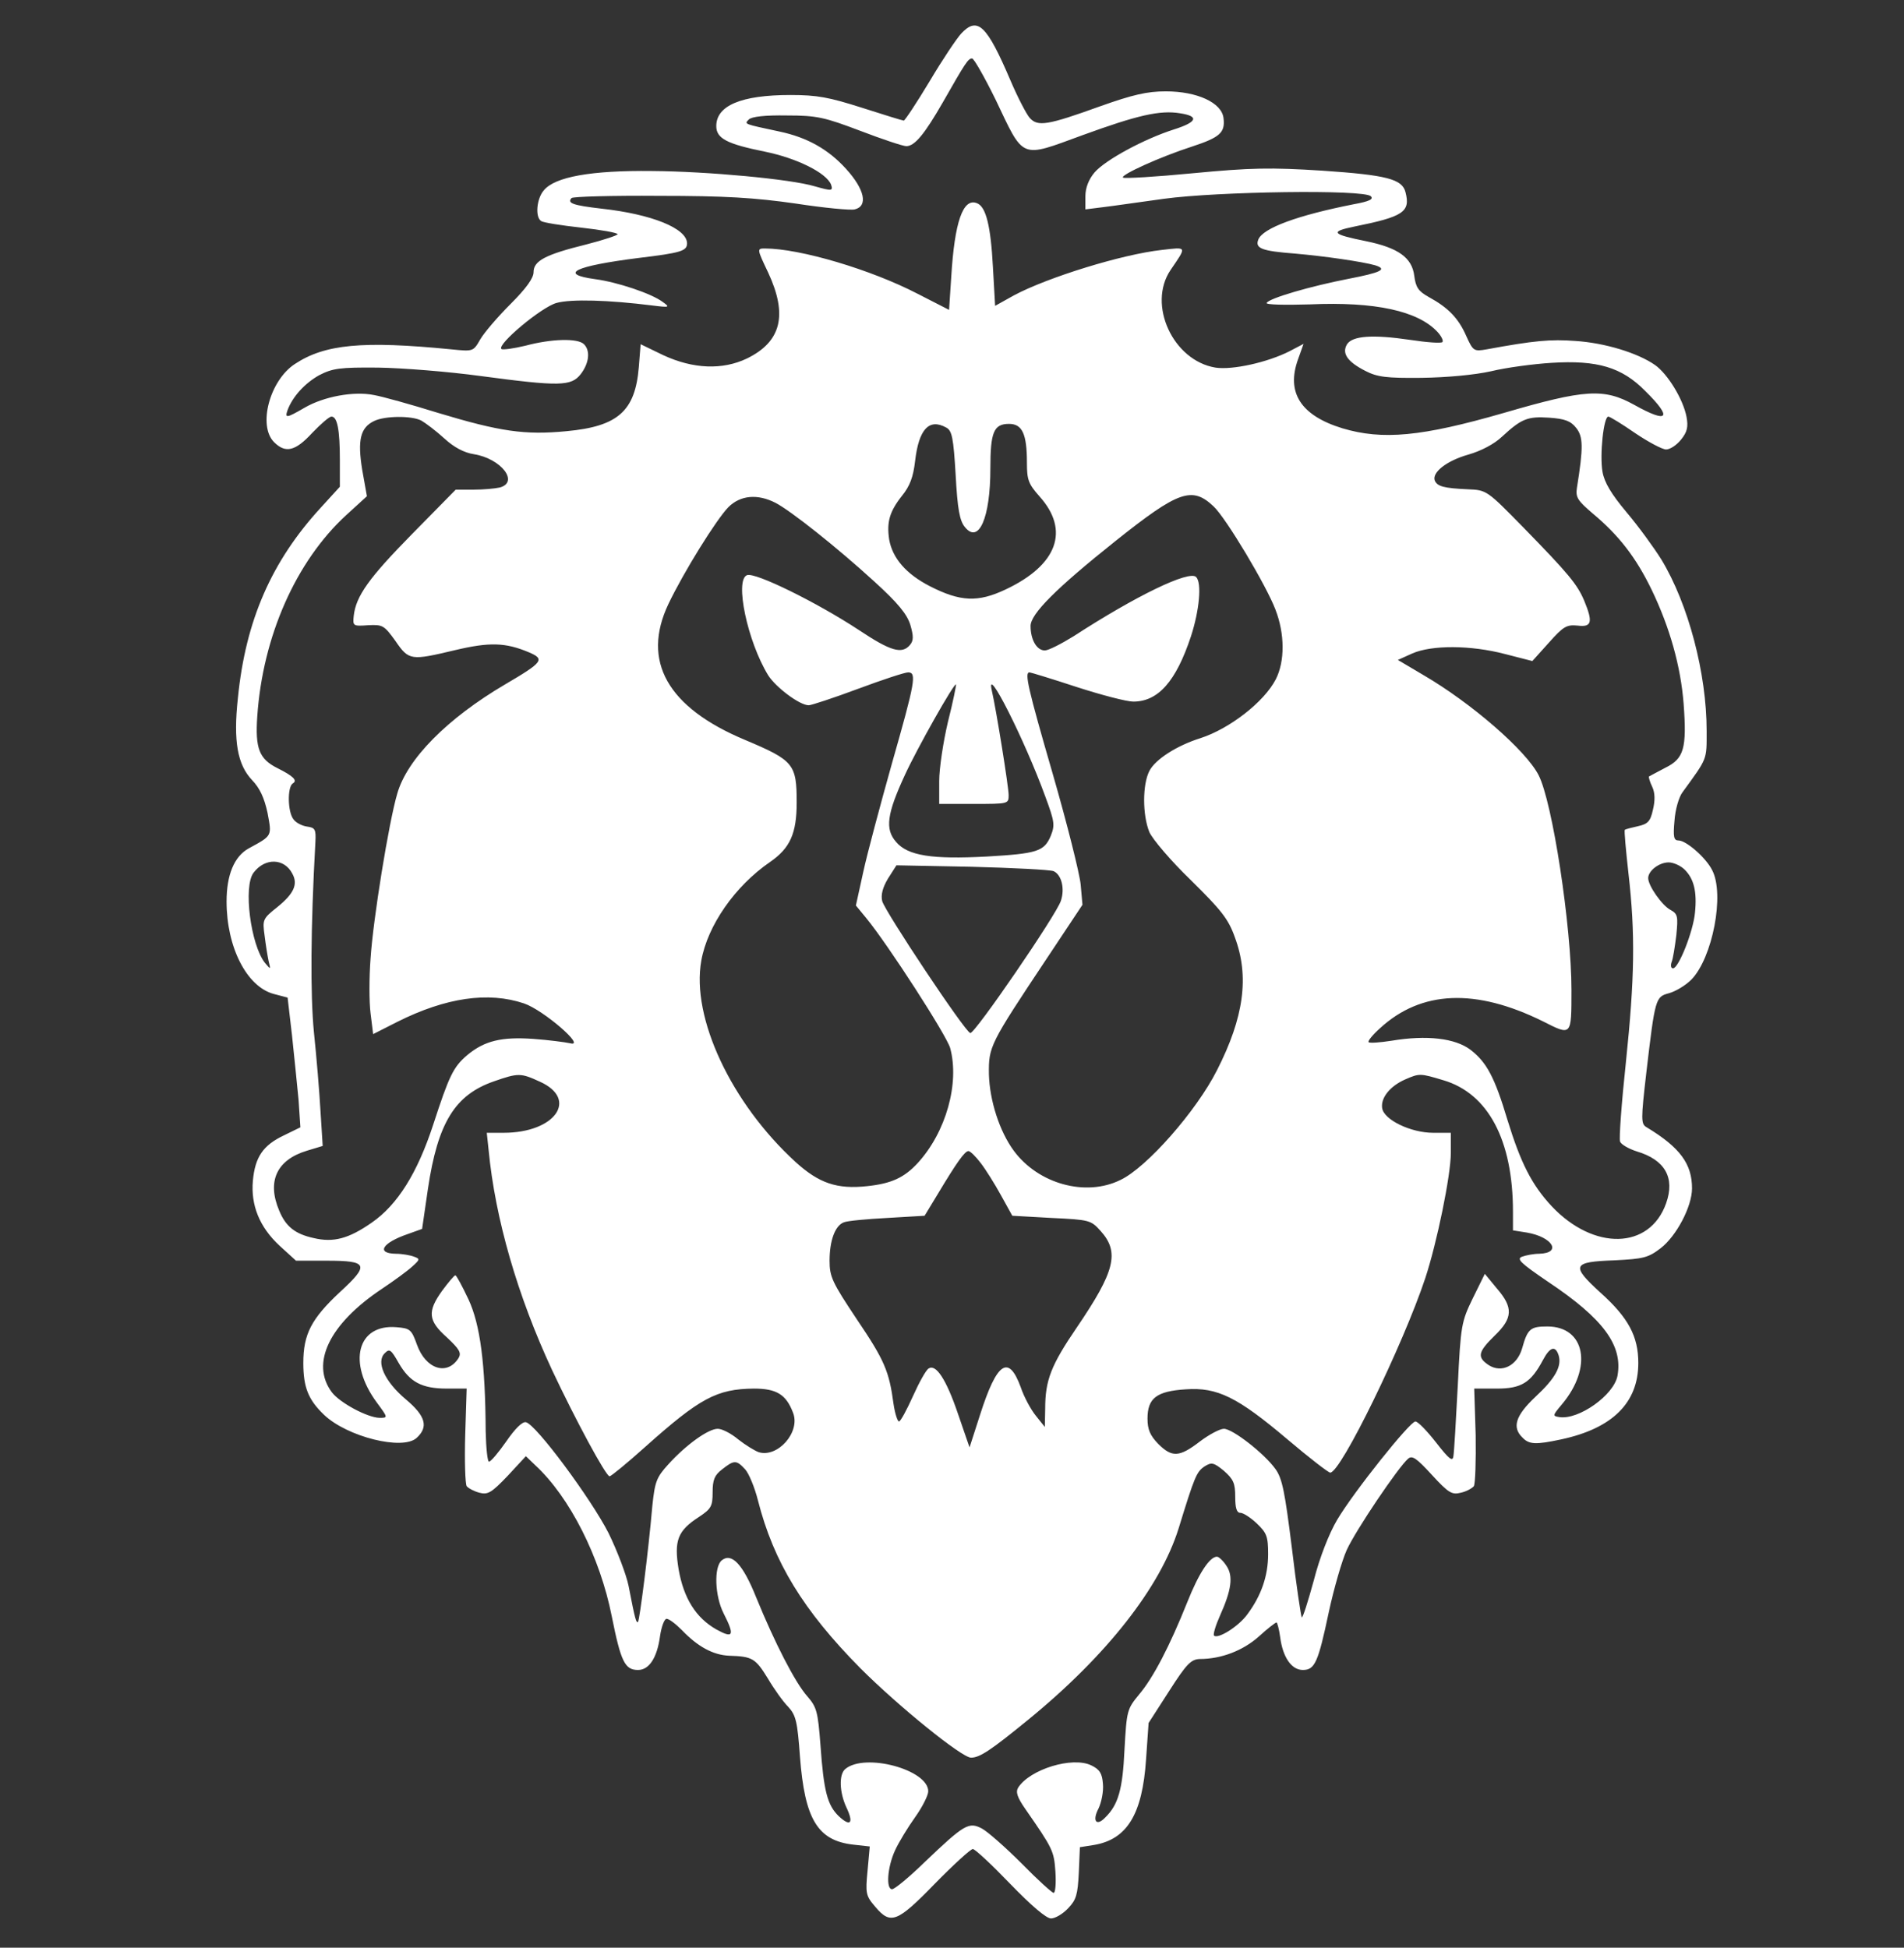 <svg xmlns="http://www.w3.org/2000/svg" width="694.667" height="710.667" preserveAspectRatio="xMidYMid meet" version="1.0" viewBox="0 0 521 533"><rect x="0" y="0" width="521" height="533" fill="#333333" stroke="none"/><g fill="#FFF" stroke="none"><path d="M2630 5238 c-12 -13 -51 -71 -86 -130 -36 -60 -68 -108 -71 -108 -3 0 -55 16 -114 35 -91 29 -123 35 -196 35 -135 0 -203 -29 -203 -85 0 -34 29 -49 133 -70 88 -18 168 -58 181 -90 6 -18 2 -18 -44 -5 -66 20 -295 41 -445 42 -168 2 -267 -16 -297 -53 -20 -23 -24 -74 -7 -84 5 -4 55 -12 110 -18 54 -6 99 -14 99 -18 0 -3 -39 -16 -86 -28 -113 -28 -144 -45 -144 -76 0 -16 -20 -44 -63 -87 -35 -35 -72 -78 -83 -97 -19 -33 -19 -33 -79 -27 -244 24 -346 14 -428 -40 -69 -45 -102 -169 -57 -214 31 -31 58 -25 104 25 24 25 47 45 53 45 16 0 23 -36 23 -119 l0 -73 -52 -57 c-135 -147 -206 -309 -227 -521 -13 -119 -1 -183 39 -225 21 -22 33 -48 42 -89 12 -65 14 -62 -52 -98 -39 -22 -60 -72 -60 -145 0 -125 55 -233 129 -253 l38 -10 12 -103 c6 -56 14 -136 18 -177 l5 -75 -45 -22 c-57 -27 -79 -59 -85 -124 -6 -67 18 -127 73 -178 l45 -41 85 0 c112 0 117 -11 35 -86 -78 -73 -100 -115 -100 -194 0 -67 14 -101 57 -142 63 -60 215 -98 253 -63 33 30 25 60 -30 106 -57 48 -82 102 -57 126 13 13 17 10 38 -27 30 -52 63 -70 132 -70 l54 0 -4 -127 c-2 -71 0 -133 4 -140 5 -6 20 -14 35 -18 23 -6 33 0 77 46 l50 54 26 -25 c94 -87 177 -251 209 -413 25 -125 36 -147 72 -147 30 0 52 33 60 92 4 27 12 48 18 48 7 0 25 -14 42 -31 43 -45 85 -68 129 -70 64 -2 72 -7 106 -62 17 -29 42 -64 56 -78 21 -23 25 -40 32 -136 13 -171 48 -230 146 -241 l45 -5 -6 -66 c-6 -62 -5 -69 21 -99 42 -50 60 -43 163 63 51 52 98 95 104 95 6 0 52 -43 102 -95 58 -60 99 -95 112 -95 11 0 32 12 47 28 22 23 26 37 29 97 l3 70 38 6 c91 15 133 84 143 234 l7 100 56 87 c48 75 60 87 84 88 59 0 118 23 161 61 24 22 46 39 49 39 2 0 7 -18 10 -40 7 -55 31 -90 62 -90 33 0 42 21 71 158 14 65 36 141 49 170 25 55 142 228 168 250 11 10 23 2 65 -44 46 -50 55 -55 79 -49 15 3 31 12 36 18 4 7 6 69 5 140 l-4 127 62 0 c67 0 93 16 126 78 19 36 34 41 43 13 9 -30 -9 -63 -64 -114 -54 -51 -64 -83 -35 -111 18 -19 36 -20 106 -5 140 30 211 100 211 209 0 73 -27 124 -104 193 -81 74 -77 84 39 88 79 4 92 7 126 33 43 33 86 114 86 164 0 67 -33 112 -124 167 -16 9 -16 20 -1 150 24 204 25 207 62 217 18 5 45 21 61 37 58 59 92 234 57 300 -17 34 -71 81 -92 81 -13 0 -15 10 -11 54 2 30 12 65 22 78 69 95 66 87 66 168 0 157 -50 347 -124 469 -20 32 -62 90 -95 129 -42 50 -61 82 -66 111 -8 46 3 151 16 151 4 0 37 -20 73 -45 37 -25 75 -45 85 -45 11 0 29 12 41 27 17 21 20 35 15 62 -9 48 -51 117 -86 142 -47 33 -138 61 -219 66 -67 5 -112 1 -242 -23 -35 -6 -37 -5 -56 37 -21 48 -49 77 -102 106 -29 16 -36 27 -40 58 -6 50 -44 77 -132 95 -94 19 -100 26 -32 40 134 27 154 40 140 94 -9 36 -51 47 -228 59 -141 9 -195 8 -353 -7 -103 -10 -189 -15 -192 -12 -8 7 102 57 189 85 76 25 91 38 86 78 -5 42 -72 73 -158 73 -51 0 -90 -9 -180 -41 -144 -52 -170 -56 -192 -32 -9 10 -33 56 -53 103 -65 152 -90 176 -135 128z m94 -180 c79 -166 66 -161 238 -98 151 55 212 69 267 60 53 -8 47 -24 -16 -44 -82 -26 -189 -84 -218 -118 -16 -19 -25 -42 -25 -65 l0 -36 48 6 c26 3 101 14 167 23 147 20 547 26 566 7 8 -8 -3 -14 -47 -22 -152 -30 -249 -65 -261 -97 -9 -24 10 -31 101 -38 80 -7 184 -22 219 -32 35 -11 15 -20 -73 -37 -103 -20 -217 -53 -224 -66 -3 -5 50 -6 118 -4 179 8 297 -18 350 -76 11 -12 16 -24 13 -27 -3 -4 -43 -1 -89 6 -102 15 -157 11 -172 -12 -15 -25 1 -48 50 -73 33 -17 58 -20 154 -19 70 1 145 8 190 18 41 10 116 20 165 23 126 8 193 -12 257 -77 76 -75 63 -90 -30 -38 -83 46 -134 43 -357 -22 -225 -65 -332 -75 -442 -42 -114 35 -154 98 -121 189 l15 42 -38 -20 c-61 -31 -157 -52 -203 -45 -116 19 -187 172 -123 267 45 66 46 63 -24 55 -109 -12 -312 -75 -404 -124 l-52 -29 -6 106 c-6 113 -19 166 -44 175 -38 15 -61 -52 -70 -201 l-6 -91 -86 44 c-127 66 -322 124 -418 124 -22 0 -22 -1 9 -66 54 -116 36 -189 -58 -235 -67 -32 -147 -29 -229 9 l-62 30 -5 -63 c-10 -120 -57 -162 -198 -175 -114 -11 -182 -1 -351 50 -74 23 -153 45 -176 49 -55 11 -137 -4 -190 -35 -50 -29 -54 -29 -46 -6 14 37 47 73 86 95 37 19 56 22 162 21 66 -1 192 -11 280 -23 217 -29 248 -28 274 5 23 30 27 64 9 82 -17 17 -89 15 -160 -4 -33 -8 -63 -12 -66 -9 -13 12 110 115 151 126 40 11 143 8 262 -7 48 -6 49 -5 28 10 -31 23 -124 54 -184 62 -103 14 -56 36 118 58 116 14 133 19 133 40 0 41 -97 80 -234 95 -78 9 -95 15 -82 29 4 4 112 7 239 6 182 0 262 -5 374 -21 78 -12 151 -19 162 -16 37 9 27 55 -24 111 -48 53 -106 86 -182 102 -98 21 -97 20 -84 33 8 8 45 12 104 11 83 0 103 -5 201 -42 60 -23 117 -42 126 -42 23 0 50 33 100 120 61 107 69 120 80 120 5 0 34 -51 64 -112z m-1571 -879 c12 -7 40 -28 63 -49 26 -24 54 -39 81 -43 74 -12 124 -76 71 -91 -13 -3 -45 -6 -72 -6 l-49 0 -119 -121 c-118 -120 -154 -170 -160 -224 -3 -28 -2 -29 39 -26 40 2 44 0 75 -43 37 -54 42 -54 164 -25 93 22 137 21 201 -6 45 -19 39 -27 -65 -88 -158 -93 -268 -204 -295 -299 -23 -78 -66 -343 -73 -451 -4 -52 -4 -119 0 -150 l7 -57 67 34 c132 66 248 83 346 50 53 -18 172 -121 126 -109 -14 3 -59 9 -101 12 -86 6 -133 -5 -180 -44 -39 -33 -50 -57 -94 -192 -43 -131 -97 -218 -168 -267 -63 -44 -105 -55 -159 -42 -50 11 -76 31 -94 75 -34 80 -7 139 76 164 l43 13 -6 95 c-3 53 -11 150 -18 216 -10 103 -9 286 4 520 2 36 -1 40 -23 43 -14 2 -31 11 -37 20 -16 20 -17 88 -2 98 14 8 2 20 -42 42 -50 25 -61 54 -55 142 15 219 106 424 243 550 l57 52 -13 73 c-13 81 -5 115 33 133 29 14 102 15 129 1z m3160 -20 c19 -24 20 -52 2 -164 -4 -26 2 -35 43 -70 72 -60 119 -121 162 -210 49 -102 79 -208 87 -311 9 -122 1 -150 -50 -175 -23 -12 -43 -23 -45 -24 -1 -1 2 -14 9 -28 8 -17 8 -38 2 -63 -7 -32 -14 -39 -41 -45 -18 -4 -34 -8 -36 -10 -2 -2 3 -56 10 -119 19 -165 17 -287 -7 -517 -12 -112 -19 -209 -16 -217 3 -8 24 -20 46 -27 77 -23 105 -72 80 -142 -45 -127 -198 -130 -313 -8 -55 59 -85 119 -121 236 -35 117 -57 158 -101 192 -42 32 -120 41 -216 25 -32 -5 -60 -7 -63 -4 -3 3 11 20 31 38 113 104 262 110 446 19 79 -40 78 -41 78 86 0 174 -52 515 -90 588 -35 68 -184 197 -314 273 l-71 42 40 18 c53 23 159 23 254 -2 l74 -19 45 50 c40 45 49 50 79 47 39 -5 42 10 18 68 -19 45 -43 74 -167 201 -99 101 -100 102 -151 104 -67 3 -84 8 -91 24 -8 22 32 54 92 71 35 10 71 29 92 49 53 49 70 56 129 52 43 -3 59 -9 74 -28z m-1724 1 c16 -8 20 -28 26 -130 5 -93 11 -125 25 -142 38 -48 70 24 70 160 0 99 9 122 51 122 36 0 49 -27 49 -106 0 -47 4 -58 34 -92 84 -93 50 -188 -92 -255 -76 -36 -124 -34 -208 9 -64 33 -102 76 -111 128 -7 47 1 76 35 119 22 27 31 52 36 95 10 87 38 118 85 92z m732 -216 c34 -32 144 -216 169 -282 26 -67 26 -142 1 -191 -32 -62 -126 -135 -206 -161 -64 -20 -124 -58 -140 -90 -19 -37 -19 -120 0 -167 9 -20 59 -79 114 -132 82 -81 102 -105 120 -156 40 -107 25 -219 -49 -364 -56 -111 -192 -266 -264 -300 -95 -47 -225 -11 -292 80 -39 53 -66 137 -68 209 -1 76 2 82 157 315 l99 149 -5 56 c-3 30 -37 166 -76 301 -69 238 -78 279 -64 279 3 0 62 -18 129 -40 68 -22 137 -40 155 -40 68 0 117 55 158 179 23 71 30 146 14 162 -19 19 -164 -51 -335 -162 -34 -21 -69 -39 -79 -39 -22 0 -39 29 -39 67 0 33 70 103 233 233 172 137 209 150 268 94z m-1199 10 c42 -22 166 -120 270 -215 66 -60 90 -90 99 -119 9 -31 9 -43 -1 -55 -22 -26 -53 -17 -140 41 -114 75 -284 159 -306 150 -34 -13 1 -181 58 -274 21 -33 86 -82 111 -82 7 0 68 20 135 45 67 25 128 45 137 45 24 0 19 -27 -44 -248 -32 -114 -68 -248 -79 -299 l-20 -91 28 -34 c60 -73 220 -321 230 -356 26 -96 -11 -230 -89 -315 -37 -40 -72 -56 -138 -63 -83 -9 -132 8 -196 66 -176 161 -286 395 -258 551 17 96 92 204 188 270 55 38 73 78 73 163 0 105 -8 115 -141 171 -213 89 -284 216 -210 372 42 88 131 231 164 265 33 33 80 37 129 12z m472 -599 c-13 -55 -24 -128 -24 -162 l0 -63 95 0 c94 0 95 0 95 24 0 23 -34 234 -46 286 -18 79 90 -135 146 -289 26 -70 27 -79 15 -109 -18 -42 -37 -48 -175 -56 -149 -8 -216 2 -248 40 -31 35 -25 77 24 183 33 72 135 253 140 248 1 -1 -8 -47 -22 -102z m-1794 -416 c16 -29 4 -55 -42 -92 -39 -31 -40 -34 -34 -77 3 -25 8 -56 11 -70 6 -24 6 -24 -10 -5 -39 49 -60 210 -31 247 31 41 84 40 106 -3z m3810 11 c25 -25 34 -60 28 -118 -5 -52 -45 -152 -60 -152 -6 0 -7 8 -4 17 4 9 9 42 13 74 5 51 4 58 -16 69 -23 12 -61 66 -61 87 0 20 30 43 56 43 13 0 33 -9 44 -20z m-1727 -4 c22 -10 31 -48 20 -81 -12 -38 -236 -365 -248 -362 -15 4 -233 332 -241 361 -4 17 1 37 16 62 l23 36 206 -4 c113 -3 214 -8 224 -12z m-1406 -576 c107 -48 42 -140 -99 -140 l-46 0 5 -47 c18 -188 79 -399 174 -603 64 -136 147 -290 157 -290 4 0 48 36 97 80 150 134 196 159 298 160 62 0 88 -16 107 -66 21 -53 -42 -124 -94 -108 -11 4 -37 20 -56 35 -19 16 -44 29 -56 29 -26 0 -87 -44 -135 -97 -33 -36 -37 -48 -44 -114 -11 -128 -35 -312 -39 -317 -5 -5 -8 5 -26 98 -6 30 -31 96 -55 145 -48 94 -199 298 -226 303 -10 2 -30 -18 -54 -53 -21 -30 -42 -55 -47 -55 -4 0 -8 37 -9 83 -1 186 -15 292 -47 361 -17 36 -33 66 -36 66 -3 0 -19 -19 -36 -42 -41 -57 -39 -82 13 -128 34 -32 40 -42 32 -56 -31 -50 -90 -31 -114 36 -15 42 -19 45 -56 48 -107 9 -135 -96 -54 -206 31 -42 31 -42 7 -42 -33 1 -108 41 -130 70 -59 79 -7 187 137 283 33 22 70 49 83 61 21 19 22 21 5 27 -10 4 -33 8 -50 8 -55 1 -37 30 33 54 l39 14 16 110 c27 181 74 257 181 294 66 23 73 23 125 -1z m2472 4 c123 -36 191 -164 191 -360 l0 -51 38 -6 c70 -12 97 -56 34 -58 -15 0 -36 -4 -47 -8 -16 -6 -5 -17 70 -68 153 -102 206 -175 191 -258 -10 -53 -106 -121 -159 -113 -19 3 -19 4 7 35 85 101 64 213 -40 213 -46 0 -54 -6 -69 -60 -14 -48 -56 -68 -91 -46 -33 22 -30 36 16 81 50 48 51 77 6 129 l-33 40 -33 -67 c-31 -64 -33 -73 -41 -239 -5 -95 -10 -182 -12 -193 -2 -16 -12 -8 -47 37 -25 32 -50 58 -57 58 -15 0 -169 -193 -214 -269 -22 -37 -48 -103 -64 -166 -16 -58 -30 -103 -33 -101 -2 3 -15 88 -27 190 -19 152 -26 190 -45 216 -30 42 -117 110 -141 110 -11 0 -41 -16 -66 -35 -56 -43 -76 -44 -114 -6 -22 23 -29 39 -29 69 0 56 25 75 105 80 86 6 141 -21 278 -137 59 -50 112 -91 117 -91 29 0 199 349 260 532 32 97 70 282 70 343 l0 55 -48 0 c-62 0 -136 36 -140 68 -4 28 22 60 63 78 39 17 41 17 104 -2z m-1266 -226 c14 -18 39 -58 56 -89 l31 -56 107 -6 c105 -5 108 -6 135 -36 52 -58 39 -110 -65 -263 -71 -104 -87 -145 -87 -223 l-1 -50 -24 30 c-14 17 -33 52 -42 79 -33 90 -65 69 -111 -75 l-29 -90 -32 93 c-32 94 -60 136 -80 123 -7 -4 -26 -38 -43 -76 -17 -38 -34 -69 -38 -69 -4 0 -11 21 -15 48 -12 90 -25 120 -100 231 -68 102 -75 117 -75 161 0 55 15 96 39 105 9 4 62 9 119 12 l102 6 37 61 c51 85 73 116 83 116 5 0 20 -15 33 -32z m-644 -839 c10 -11 26 -49 35 -85 43 -169 124 -301 280 -459 105 -105 278 -245 303 -245 24 0 54 20 158 105 214 175 360 362 410 522 44 143 49 155 71 170 19 12 25 11 53 -12 26 -23 31 -34 31 -71 0 -31 4 -44 14 -44 8 0 28 -13 45 -29 27 -26 31 -35 31 -84 0 -60 -19 -114 -57 -165 -24 -33 -80 -68 -91 -58 -3 3 4 27 16 54 32 71 37 109 18 137 -9 14 -21 25 -26 25 -20 0 -50 -46 -81 -124 -48 -120 -93 -207 -132 -253 -33 -40 -34 -44 -40 -151 -5 -109 -17 -151 -53 -186 -24 -25 -36 -9 -18 25 8 17 14 47 12 67 -2 29 -9 40 -32 51 -52 25 -168 -11 -200 -61 -7 -12 -3 -26 20 -59 75 -108 78 -114 82 -171 2 -32 0 -58 -5 -58 -4 0 -44 36 -88 81 -44 44 -93 87 -108 95 -36 19 -48 12 -157 -92 -42 -41 -82 -74 -89 -74 -17 0 -13 60 8 106 10 22 35 63 55 91 20 28 36 60 36 71 0 59 -173 106 -227 61 -18 -15 -16 -64 3 -105 21 -44 11 -54 -21 -24 -31 30 -41 68 -50 195 -7 91 -10 103 -36 133 -33 37 -89 146 -140 271 -36 90 -67 123 -94 101 -22 -18 -19 -98 5 -145 31 -61 27 -70 -20 -44 -56 32 -89 85 -103 164 -13 79 -3 106 56 144 33 22 37 29 37 67 0 34 5 47 26 63 33 26 39 26 63 0z" transform="translate(0,533) scale(0.1,-0.1)"/></g></svg>
